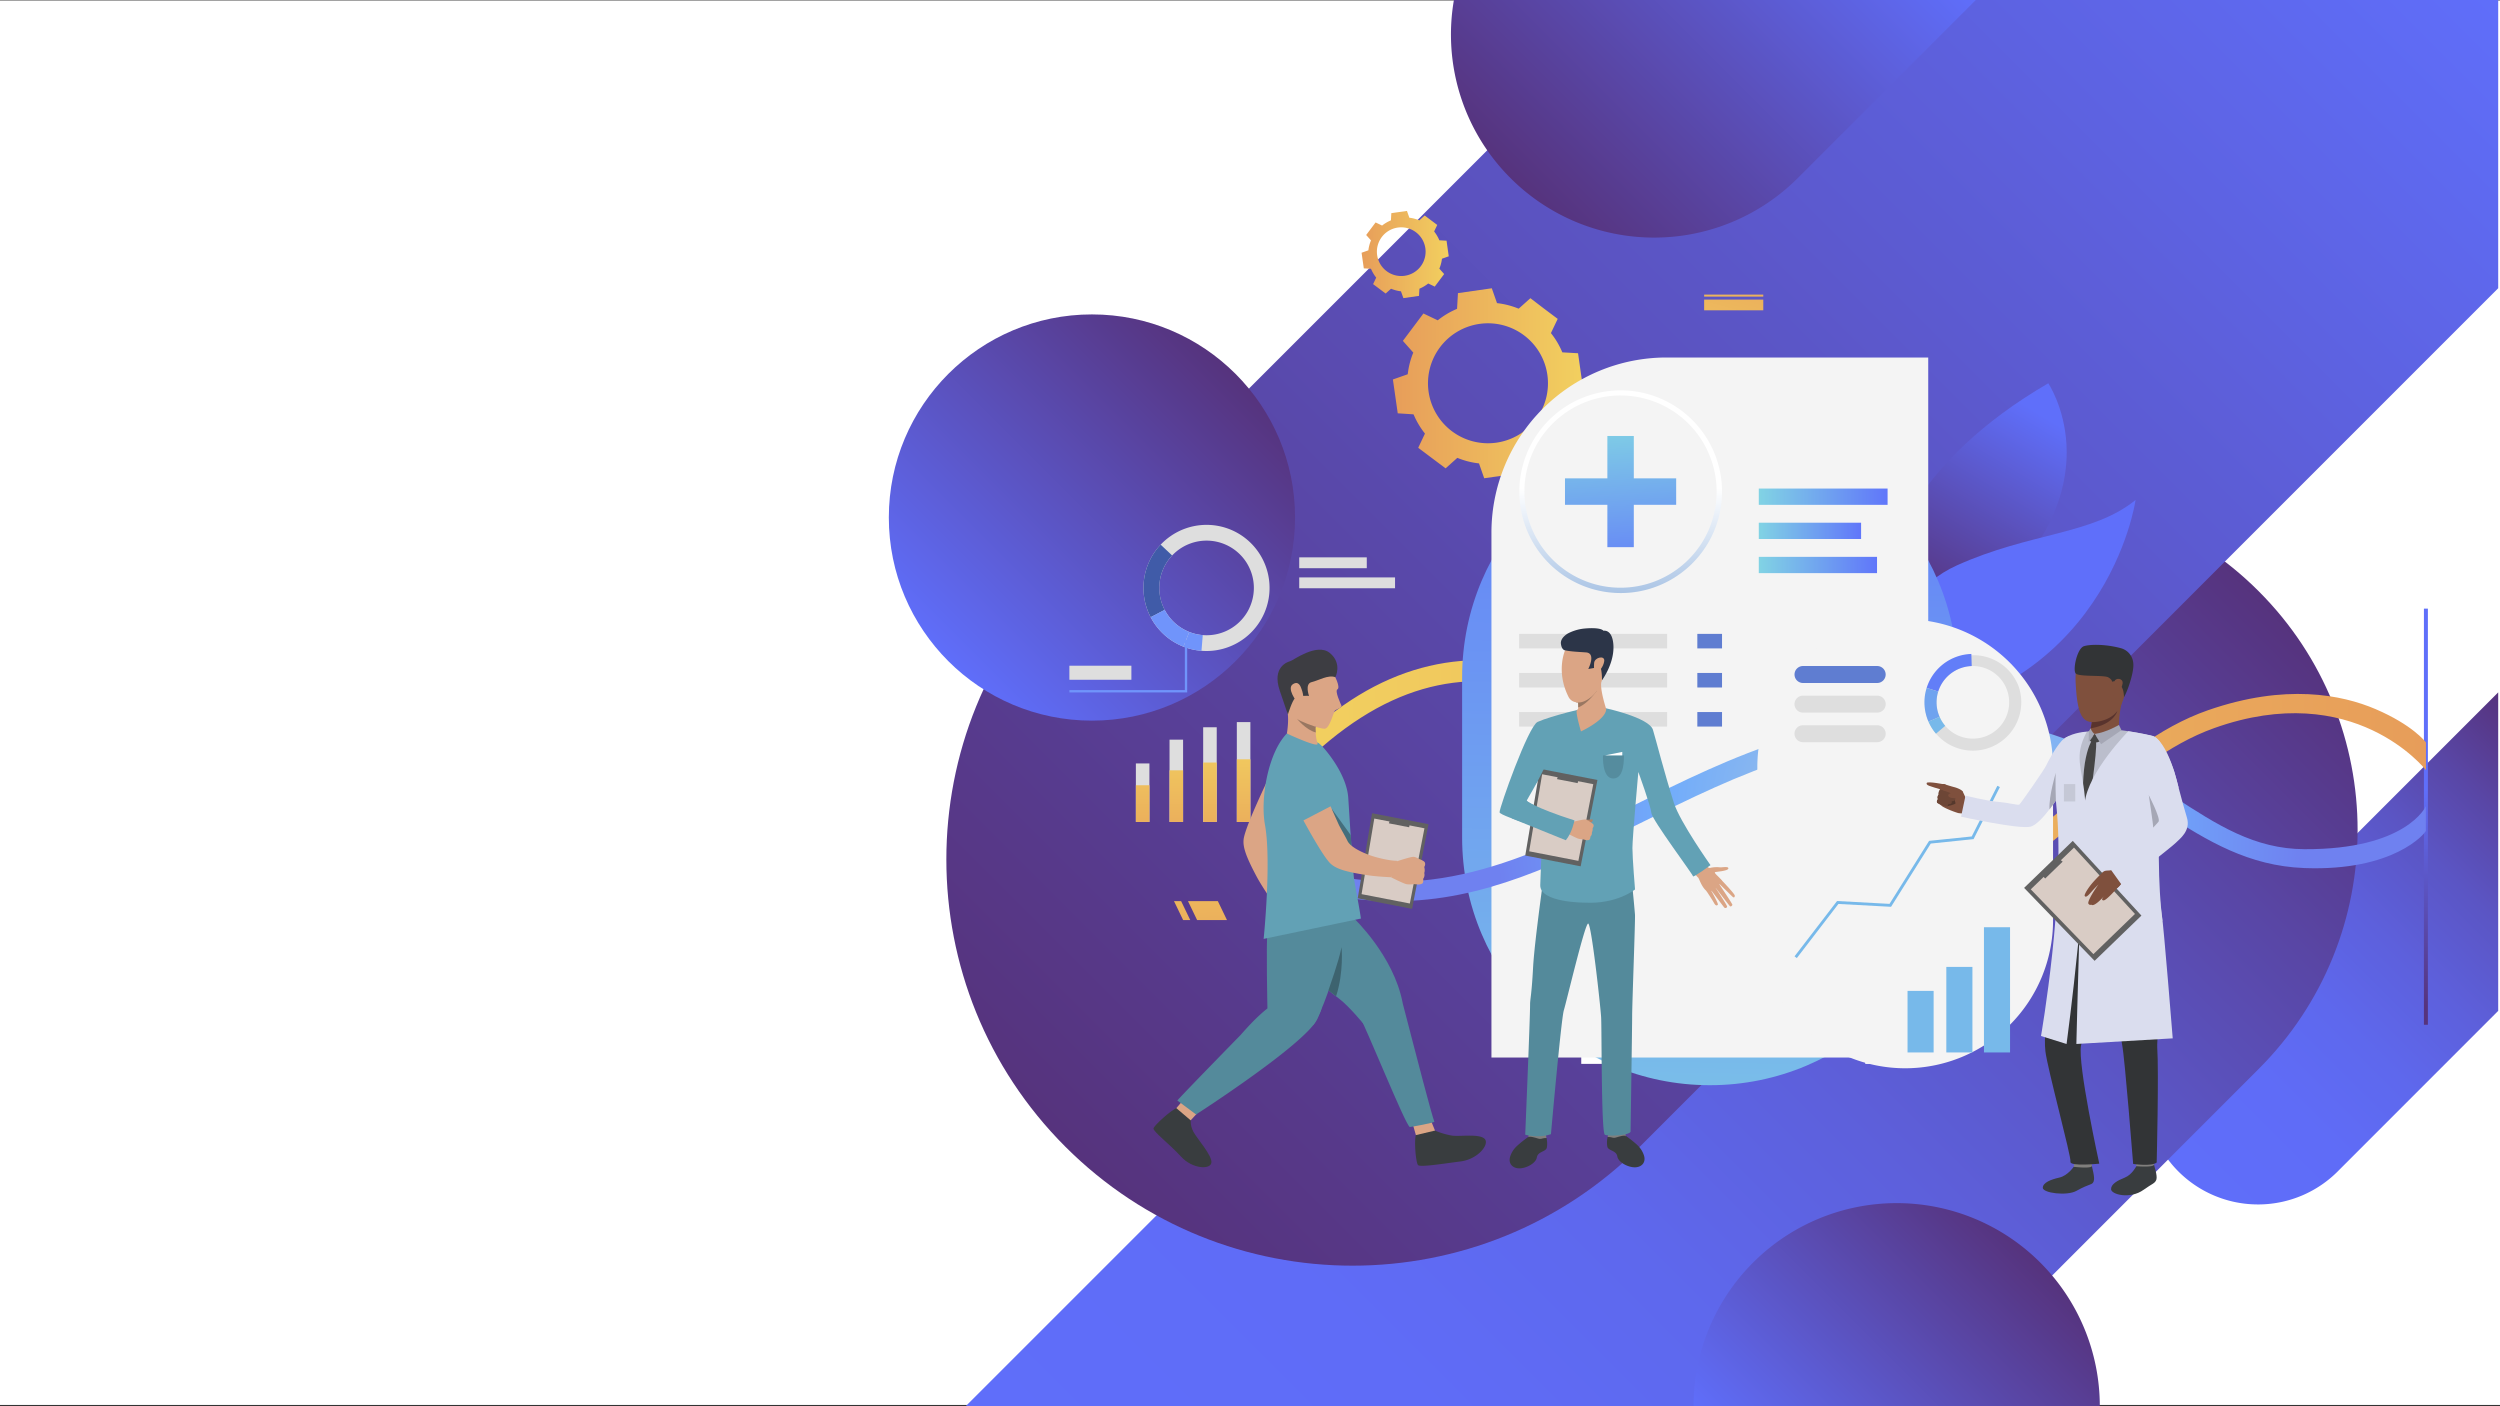 <svg id="Layer_1" data-name="Layer 1" xmlns="http://www.w3.org/2000/svg" xmlns:xlink="http://www.w3.org/1999/xlink" viewBox="0 0 1920 1080"><rect x="0" y="0" width="1920" height="1080" fill="#333333" stroke="none"/><defs><style>.cls-1{fill:#fff;}.cls-2{fill:url(#linear-gradient);}.cls-3{fill:url(#linear-gradient-2);}.cls-4{fill:url(#linear-gradient-3);}.cls-5{fill:url(#linear-gradient-4);}.cls-6{fill:url(#linear-gradient-5);}.cls-7{fill:url(#linear-gradient-6);}.cls-8{fill:url(#linear-gradient-7);}.cls-9{fill:url(#linear-gradient-8);}.cls-10{fill:#f2f2f2;}.cls-11{fill:url(#linear-gradient-9);}.cls-12{fill:url(#linear-gradient-10);}.cls-13{fill:url(#linear-gradient-11);}.cls-14{fill:url(#linear-gradient-12);}.cls-15{fill:#dedede;}.cls-16{fill:url(#linear-gradient-13);}.cls-17{fill:url(#linear-gradient-14);}.cls-18{fill:url(#linear-gradient-15);}.cls-19{fill:url(#linear-gradient-16);}.cls-20{fill:url(#linear-gradient-17);}.cls-21{fill:url(#linear-gradient-18);}.cls-22{fill:#f4f4f4;}.cls-23{fill:url(#linear-gradient-19);}.cls-24{fill:url(#linear-gradient-20);}.cls-25{fill:url(#linear-gradient-21);}.cls-26{fill:url(#linear-gradient-22);}.cls-27{fill:#5f7dd1;}.cls-28{fill:url(#radial-gradient);}.cls-29{fill:#627ef8;}.cls-30{fill:#6fa3ef;}.cls-31{fill:#77b9ea;}.cls-32{fill:url(#linear-gradient-23);}.cls-33{fill:url(#linear-gradient-24);}.cls-34{fill:url(#linear-gradient-25);}.cls-35{fill:url(#linear-gradient-26);}.cls-36{fill:#dba585;}.cls-37{fill:#393d3f;}.cls-38{fill:#548a9b;}.cls-39{fill:#62a1b5;}.cls-40{fill:#3d636f;}.cls-41{fill:#446e7c;}.cls-42{fill:#3d3d42;}.cls-43{fill:#997761;}.cls-44{fill:#616161;}.cls-45{fill:#d9ccc5;}.cls-46{fill:url(#linear-gradient-27);}.cls-47{fill:url(#linear-gradient-28);}.cls-48{fill:#405ba8;}.cls-49{fill:#7094fb;}.cls-50{fill:#807f7d;}.cls-51{fill:#2c3548;}.cls-52{fill:#b68264;}.cls-53{fill:#558c9e;}.cls-54{fill:#7f503d;}.cls-55{fill:#55382c;}.cls-56{fill:#6d4636;}.cls-57{fill:#323436;}.cls-58{fill:#daddee;}.cls-59{fill:#bbbecc;}.cls-60{fill:#59332d;}.cls-61{fill:#454545;}.cls-62{fill:#a5a7b5;}.cls-63{fill:#c5c8d6;}</style><linearGradient id="linear-gradient" x1="2359.39" y1="182.59" x2="2665.21" y2="488.42" gradientTransform="matrix(1, 0, 0, -1, -685.43, 1080.96)" gradientUnits="userSpaceOnUse"><stop offset="0" stop-color="#5f6efa"/><stop offset="0.22" stop-color="#5f6cf7"/><stop offset="0.39" stop-color="#5e68ed"/><stop offset="0.55" stop-color="#5d60dc"/><stop offset="0.71" stop-color="#5b55c4"/><stop offset="0.85" stop-color="#5946a5"/><stop offset="0.99" stop-color="#563480"/><stop offset="1" stop-color="#56337d"/></linearGradient><linearGradient id="linear-gradient-2" x1="1610.55" y1="-182.2" x2="2420.05" y2="627.29" xlink:href="#linear-gradient"/><linearGradient id="linear-gradient-3" x1="2047.93" y1="-60.54" x2="2236.23" y2="127.75" gradientTransform="matrix(1, 0, 0, -1, -685.43, 1080.96)" gradientUnits="userSpaceOnUse"><stop offset="0" stop-color="#5f6efa"/><stop offset="1" stop-color="#56337d"/></linearGradient><linearGradient id="linear-gradient-4" x1="1503.59" y1="200.66" x2="2494.14" y2="1191.22" gradientTransform="matrix(1, 0, 0, -1, -685.43, 1080.96)" gradientUnits="userSpaceOnUse"><stop offset="0" stop-color="#56337d"/><stop offset="1" stop-color="#5f6efa"/></linearGradient><linearGradient id="linear-gradient-5" x1="728.31" y1="574.58" x2="948.91" y2="795.19" gradientTransform="matrix(1, 0, 0, -1, 0, 1082.35)" xlink:href="#linear-gradient-3"/><linearGradient id="linear-gradient-6" x1="1855.59" y1="934.43" x2="2102.66" y2="1181.5" xlink:href="#linear-gradient-4"/><linearGradient id="linear-gradient-7" x1="1755.17" y1="786.96" x2="1901.08" y2="786.96" gradientTransform="matrix(1, 0, 0, -1, -685.43, 1080.96)" gradientUnits="userSpaceOnUse"><stop offset="0" stop-color="#e79d5a"/><stop offset="1" stop-color="#f2d05f"/></linearGradient><linearGradient id="linear-gradient-8" x1="1731.12" y1="885.83" x2="1798" y2="885.83" xlink:href="#linear-gradient-7"/><linearGradient id="linear-gradient-9" x1="2785.33" y1="11715.75" x2="2930.2" y2="11715.75" gradientTransform="matrix(0.29, 0.96, 0.96, -0.29, -10620.17, 1102.16)" gradientUnits="userSpaceOnUse"><stop offset="0" stop-color="#81d3e4"/><stop offset="1" stop-color="#6076fa"/></linearGradient><linearGradient id="linear-gradient-10" x1="2164.92" y1="615.64" x2="2253.52" y2="762.71" gradientTransform="matrix(1, 0, 0, -1, -685.43, 1080.96)" gradientUnits="userSpaceOnUse"><stop offset="0" stop-color="#56337d"/><stop offset="1" stop-color="#5f6ffa"/></linearGradient><linearGradient id="linear-gradient-11" x1="3865.49" y1="9325.48" x2="3850.43" y2="9365.35" gradientTransform="matrix(0.29, 0.96, 0.96, -0.29, -10620.17, 1102.16)" xlink:href="#linear-gradient-10"/><linearGradient id="linear-gradient-12" x1="1863.09" y1="309.09" x2="1863.09" y2="476.56" gradientTransform="matrix(1, 0, 0, -1, 0, 1082.35)" xlink:href="#linear-gradient-10"/><linearGradient id="linear-gradient-13" x1="-9835.76" y1="483.57" x2="-8968.95" y2="483.57" gradientTransform="translate(-7972.64 1080.96) rotate(180)" xlink:href="#linear-gradient-7"/><linearGradient id="linear-gradient-14" x1="877.55" y1="412.21" x2="877.55" y2="517.06" gradientTransform="matrix(1, 0, 0, -1, 0, 1082.35)" xlink:href="#linear-gradient-7"/><linearGradient id="linear-gradient-15" x1="903.4" y1="412.21" x2="903.4" y2="517.06" gradientTransform="matrix(1, 0, 0, -1, 0, 1082.35)" xlink:href="#linear-gradient-7"/><linearGradient id="linear-gradient-16" x1="929.24" y1="412.21" x2="929.24" y2="517.07" gradientTransform="matrix(1, 0, 0, -1, 0, 1082.35)" xlink:href="#linear-gradient-7"/><linearGradient id="linear-gradient-17" x1="955.09" y1="412.21" x2="955.09" y2="517.07" gradientTransform="matrix(1, 0, 0, -1, 0, 1082.35)" xlink:href="#linear-gradient-7"/><linearGradient id="linear-gradient-18" x1="1991.02" y1="68.6" x2="2004.16" y2="815.02" gradientTransform="matrix(1, 0, 0, -1, -685.43, 1080.96)" xlink:href="#linear-gradient-9"/><linearGradient id="linear-gradient-19" x1="1350.75" y1="700.88" x2="1449.67" y2="700.88" gradientTransform="matrix(1, 0, 0, -1, 0, 1082.35)" xlink:href="#linear-gradient-9"/><linearGradient id="linear-gradient-20" x1="1350.75" y1="648.43" x2="1441.56" y2="648.43" gradientTransform="matrix(1, 0, 0, -1, 0, 1082.35)" xlink:href="#linear-gradient-9"/><linearGradient id="linear-gradient-21" x1="1350.75" y1="674.65" x2="1429.32" y2="674.65" gradientTransform="matrix(1, 0, 0, -1, 0, 1082.35)" xlink:href="#linear-gradient-9"/><linearGradient id="linear-gradient-22" x1="1930.04" y1="597.61" x2="1930.04" y2="706.25" gradientTransform="matrix(1, 0, 0, -1, -685.43, 1080.96)" gradientUnits="userSpaceOnUse"><stop offset="0" stop-color="#8db0dc"/><stop offset="1" stop-color="#fff"/></linearGradient><radialGradient id="radial-gradient" cx="-9360.91" cy="-869.95" r="81.74" gradientTransform="translate(-34113.09 -2678.92) rotate(180) scale(3.8)" gradientUnits="userSpaceOnUse"><stop offset="0.16" stop-color="#9ec0e5"/><stop offset="0.58" stop-color="#71acfb"/><stop offset="1" stop-color="#6f81f0"/></radialGradient><linearGradient id="linear-gradient-23" x1="929.06" y1="314.08" x2="925.08" y2="474.22" gradientTransform="matrix(1, 0, 0, -1, 0, 1082.35)" xlink:href="#linear-gradient-7"/><linearGradient id="linear-gradient-24" x1="909.6" y1="313.59" x2="905.62" y2="473.72" gradientTransform="matrix(1, 0, 0, -1, 0, 1082.35)" xlink:href="#linear-gradient-7"/><linearGradient id="linear-gradient-25" x1="2034.1" y1="911.34" x2="1998.21" y2="777.11" gradientTransform="matrix(1, 0, 0, -1, -685.43, 1081.3)" xlink:href="#linear-gradient-7"/><linearGradient id="linear-gradient-26" x1="2032.3" y1="911.81" x2="1996.42" y2="777.59" gradientTransform="matrix(1, 0, 0, -1, -685.43, 1081.3)" xlink:href="#linear-gradient-7"/><linearGradient id="linear-gradient-27" x1="1241" y1="760.01" x2="1249.64" y2="627.78" gradientTransform="matrix(1, 0, 0, -1, 0, 1082.35)" xlink:href="#linear-gradient-9"/><linearGradient id="linear-gradient-28" x1="1926.43" y1="758.96" x2="1935.06" y2="626.72" gradientTransform="matrix(1, 0, 0, -1, -685.43, 1081.31)" xlink:href="#linear-gradient-9"/></defs><title>loginbg</title><rect class="cls-1" y="0.35" width="1920" height="1078.65"/><path class="cls-2" d="M1918.62,531.38V776L1796.28,898.37A86.49,86.49,0,1,1,1674,776.05Z" transform="translate(0 0.35)"/><path class="cls-3" d="M1734.61,820.65,1572.74,982.56l-97.13,97.09h-734l626-626c101.32-101.33,265.63-101.33,367,0S1836,719.37,1734.61,820.65Z" transform="translate(0 0.35)"/><path class="cls-4" d="M1612.65,1079.65h-312a156,156,0,1,1,312,0Z" transform="translate(0 0.35)"/><path class="cls-5" d="M1918.62-.35V221L1425,714.7,1259.37,880.31c-121.87,121.84-319.4,121.84-441.2,0s-121.85-319.33,0-441.2l321.77-321.77,20.16-20.16L1257.58-.35Z" transform="translate(0 0.35)"/><circle class="cls-6" cx="838.61" cy="397.46" r="155.99"/><path class="cls-7" d="M1517.42-.35,1380.65,136.46a156,156,0,0,1-220.55,0,155,155,0,0,1-16.31-19.13A155.73,155.73,0,0,1,1116.61-.35Z" transform="translate(0 0.35)"/><path class="cls-8" d="M1085.61,317.86a62.12,62.12,0,0,0,8.76,14.78l-5.18,10.91,10.52,7.9,10.52,7.89,9-8.06a61.39,61.39,0,0,0,16.64,4.27l4,11.4,13-1.86,13-1.86.69-12.07a61.93,61.93,0,0,0,14.78-8.76l10.92,5.21,7.89-10.52,7.89-10.51-8.06-9a61.5,61.5,0,0,0,4.28-16.64l11.39-4-1.86-13-1.85-13-12.08-.69a61.37,61.37,0,0,0-8.75-14.78l5.2-10.92-10.51-7.89-10.46-8-9,8.06a61.75,61.75,0,0,0-16.64-4.27l-4-11.4-13,1.86-13,1.86-.68,12.07a61.6,61.6,0,0,0-14.83,8.82l-11-5.25-7.89,10.52-7.89,10.51,8,9a61.75,61.75,0,0,0-4.27,16.64l-11.4,4,1.86,13,1.86,13Zm50.65-69.46a46.07,46.07,0,1,1-39.1,52.12,46.07,46.07,0,0,1,39.1-52.12Z" transform="translate(0 0.35)"/><path class="cls-9" d="M1052.92,206.07a27.89,27.89,0,0,0,4,6.78l-2.39,5,4.82,3.61,4.82,3.62,4.14-3.7a28.09,28.09,0,0,0,7.63,2l1.85,5.23,6-.86,6-.85.32-5.53a28,28,0,0,0,6.77-4l5,2.39,3.62-4.82,3.61-4.82-3.69-4.14a28.26,28.26,0,0,0,2-7.63l5.22-1.85-.85-6-.85-6-5.53-.31a28.61,28.61,0,0,0-4-6.78l2.39-5-4.82-3.62-4.83-3.62-4.13,3.7a28.36,28.36,0,0,0-7.63-2l-1.85-5.23-6,.86-6,.85-.31,5.53a28.55,28.55,0,0,0-6.78,4l-5-2.39-3.61,4.82-3.62,4.82,3.7,4.14a27.73,27.73,0,0,0-2,7.63l-5.23,1.86.85,6,.86,6Zm23.27-31.83a18.7,18.7,0,1,1-.06,0Z" transform="translate(0 0.35)"/><rect class="cls-10" x="1298.96" y="467.43" width="3.05" height="319.59"/><rect class="cls-1" x="1300.49" y="428.05" width="32.84" height="8.33"/><rect class="cls-1" x="1300.49" y="443.45" width="26.27" height="8.33"/><rect class="cls-1" x="1302.01" y="805.95" width="34.46" height="11.11"/><path class="cls-11" d="M1427,355.65s66.65,79,24.37,130.21-53.91,1-53.91,1-25.3,4.69,18.52-59.31C1436.62,397.39,1427,355.65,1427,355.65Z" transform="translate(0 0.35)"/><path class="cls-12" d="M1573.07,294s49.51,73.09-36.69,157.27-79.8,134.41-79.8,134.41S1368.44,413.13,1573.07,294Z" transform="translate(0 0.35)"/><path class="cls-13" d="M1440.49,553.9c-36.17,3.28,5.79-94.52,62.3-120s104.3-23.36,137.34-50.3C1640.13,383.55,1618.58,537.83,1440.49,553.9Z" transform="translate(0 0.35)"/><rect class="cls-14" x="1861.57" y="467.43" width="3.05" height="319.59"/><rect class="cls-10" x="1212.87" y="467.43" width="3.05" height="319.59"/><rect class="cls-10" x="1429.46" y="467.43" width="3.05" height="319.59"/><rect class="cls-15" x="997.81" y="428.05" width="51.88" height="8.33"/><rect class="cls-15" x="997.81" y="443.45" width="73.59" height="8.33"/><rect class="cls-1" x="1212.06" y="428.05" width="60.91" height="8.33"/><rect class="cls-1" x="1212.06" y="443.45" width="38.94" height="8.33"/><rect class="cls-1" x="1432.51" y="428.05" width="37.74" height="8.33"/><rect class="cls-1" x="1432.51" y="443.45" width="43.99" height="8.33"/><rect class="cls-1" x="1214.4" y="805.95" width="34.46" height="11.11"/><rect class="cls-1" x="1432.51" y="805.95" width="34.46" height="11.11"/><path class="cls-16" d="M1477.3,688.11c49.87,0,89.42-33.53,128.13-66.36,29.36-24.89,59.82-50.35,95-62.9,107.3-38.31,162.2,31.65,162.69,32.27V569.83c-.58-.72-10.37-13.45-38.7-25.59-25.79-11-69.07-19.87-128.76.89-37.81,13.16-69.22,39.79-99.59,65.54-61.61,52.23-114.82,97.34-207.23,26.69-70-53.53-136-104.53-200.88-123.16-63.5-18.23-129.69-4.89-191.65,57.09l.46,19.32c131.61-132.21,243.68-48.44,383.25,58.27C1417,677.15,1448.82,688.11,1477.3,688.11Z" transform="translate(0 0.35)"/><rect class="cls-15" x="872.35" y="586.32" width="10.41" height="44.94"/><rect class="cls-15" x="898.2" y="568.06" width="10.41" height="63.2"/><rect class="cls-15" x="924.04" y="558.54" width="10.41" height="72.72"/><rect class="cls-15" x="949.88" y="554.57" width="10.41" height="76.69"/><rect class="cls-17" x="872.35" y="603.07" width="10.41" height="28.19"/><rect class="cls-18" x="898.2" y="591.61" width="10.41" height="39.65"/><rect class="cls-19" x="924.04" y="585.64" width="10.41" height="45.63"/><rect class="cls-20" x="949.88" y="583.15" width="10.41" height="48.12"/><path class="cls-21" d="M1313.18,833.08h0c-105.08,0-190.27-85.18-190.27-190.27V519.89c0-105.09,85.19-190.28,190.27-190.28h0c105.08,0,190.27,85.19,190.27,190.28V642.81C1503.45,747.9,1418.26,833.08,1313.18,833.08Z" transform="translate(0 0.35)"/><path class="cls-22" d="M1279.88,274.21h201v537.6H1145.43V408.69a134.46,134.46,0,0,1,134.42-134.48Z" transform="translate(0 0.35)"/><rect class="cls-23" x="1350.75" y="375.21" width="98.92" height="12.51"/><rect class="cls-24" x="1350.75" y="427.66" width="90.81" height="12.51"/><rect class="cls-25" x="1350.75" y="401.44" width="78.57" height="12.51"/><path class="cls-26" d="M1244.61,455.11a77.83,77.83,0,1,1,32.2-6.94A77.24,77.24,0,0,1,1244.61,455.11Zm0-151.72a73.81,73.81,0,1,0,67.14,43.25A73.8,73.8,0,0,0,1244.61,303.39Z" transform="translate(0 0.35)"/><rect class="cls-15" x="1166.69" y="486.82" width="113.67" height="11.16"/><rect class="cls-15" x="1166.69" y="516.83" width="113.67" height="11.16"/><rect class="cls-15" x="1166.69" y="546.85" width="113.67" height="11.15"/><rect class="cls-27" x="1303.55" y="486.82" width="18.97" height="11.16"/><rect class="cls-27" x="1303.55" y="516.83" width="18.97" height="11.16"/><rect class="cls-27" x="1303.55" y="546.85" width="18.97" height="11.15"/><path class="cls-28" d="M1071.8,691.73c67.56,0,126.28-29.22,187.5-59.66,75.59-37.58,153.74-76.45,257.87-65.8,66.49,6.79,108.22,33.87,145,57.77,33.34,21.63,64.86,40.65,107.55,42.28,69,2.62,92.93-26.8,93.33-28.6V618.83h0c-.09.34-15.15,33.35-93.26,33-38.46-.19-66.85-18.6-99.72-39.94-38.2-24.78-81.5-52.87-151.48-60-108.3-11.07-188.37,28.75-265.8,67.25-81,40.29-158.33,78.07-256.09,45.29V680C1024.61,689.24,1046.9,691.73,1071.8,691.73Z" transform="translate(0 0.35)"/><path class="cls-22" d="M1463.19,820.08h0a113.54,113.54,0,0,1-113.55-113.54h0V588.79a113.55,113.55,0,0,1,113.55-113.56h0a113.55,113.55,0,0,1,113.55,113.55h0V706.54a113.54,113.54,0,0,1-113.55,113.54Z" transform="translate(0 0.35)"/><path class="cls-15" d="M1550.19,526.52a37.18,37.18,0,0,0-70,25c.28.79.59,1.56.92,2.33a36.77,36.77,0,0,0,5.76,9.25,37.18,37.18,0,0,0,63.32-36.58Zm-25.62,38.77a27.87,27.87,0,0,1-30.62-8.18,27.44,27.44,0,0,1-4.32-6.94c-.25-.56-.48-1.15-.69-1.73a27.87,27.87,0,1,1,35.63,16.84Z" transform="translate(0 0.35)"/><path class="cls-29" d="M1488.55,530.74l-8.88-2.78A37.24,37.24,0,0,1,1514,501.88l.28,9.3A28,28,0,0,0,1488.55,530.74Z" transform="translate(0 0.35)"/><path class="cls-30" d="M1489.6,550.17l-8.53,3.71c-.33-.76-.64-1.53-.92-2.32a37,37,0,0,1-.48-23.6l8.88,2.78a27.79,27.79,0,0,0,.36,17.7C1489.12,549,1489.35,549.65,1489.6,550.17Z" transform="translate(0 0.35)"/><path class="cls-31" d="M1486.83,563.13a36.42,36.42,0,0,1-5.76-9.25l8.53-3.71a27.44,27.44,0,0,0,4.32,6.94Z" transform="translate(0 0.35)"/><rect class="cls-31" x="1494.78" y="742.58" width="20.04" height="65.7"/><rect class="cls-31" x="1464.99" y="761" width="20.04" height="47.28"/><rect class="cls-31" x="1523.68" y="712.12" width="20.04" height="96.16"/><polygon class="cls-31" points="1379.95 735.81 1378.2 734.47 1410.86 691.98 1451.15 694.17 1481.54 645.78 1514.28 642.4 1533.96 603.49 1535.92 604.47 1515.7 644.46 1482.84 647.85 1452.33 696.43 1411.89 694.24 1379.95 735.81"/><path class="cls-27" d="M1441.7,524.19h-57a6.51,6.51,0,0,1-6.51-6.52v0h0a6.52,6.52,0,0,1,6.52-6.52h57a6.53,6.53,0,0,1,6.48,6.52h0A6.51,6.51,0,0,1,1441.7,524.19Z" transform="translate(0 0.35)"/><path class="cls-15" d="M1441.7,546.93h-57a6.52,6.52,0,0,1-6.52-6.52h0a6.53,6.53,0,0,1,6.52-6.51h57a6.53,6.53,0,0,1,6.52,6.51h0a6.52,6.52,0,0,1-6.52,6.53Z" transform="translate(0 0.35)"/><path class="cls-15" d="M1441.7,569.65h-57a6.5,6.5,0,0,1-6.52-6.5h0a6.51,6.51,0,0,1,6.51-6.51h57a6.52,6.52,0,0,1,6.52,6.5h0a6.5,6.5,0,0,1-6.51,6.51Z" transform="translate(0 0.35)"/><polygon class="cls-32" points="919.39 706.63 942.33 706.63 935.31 692.06 912.37 692.06 919.39 706.63"/><polygon class="cls-33" points="908.65 706.63 914.12 706.63 907.1 692.06 901.63 692.06 908.65 706.63"/><rect class="cls-34" x="1308.78" y="230.09" width="45.42" height="8.23"/><rect class="cls-35" x="1308.78" y="226.25" width="45.42" height="1.55"/><path class="cls-36" d="M987.3,684.12A43.08,43.08,0,0,1,974.46,688s-5.9-8.65-9.36-15.13c-8.23-15.45-10.67-22.69-10-28.62,1.26-10.65,22.23-53.33,22.23-53.33l23.29,9-17.83,31.68c-1.66,3.25-3.81,8.52-6,12.81-2.91,5.63.59,18.5,2.66,23.88C979.47,668.29,983.27,678.65,987.3,684.12Z" transform="translate(0 0.35)"/><path class="cls-37" d="M914.54,859.89s-.69,3.86,2,9,14.65,18.31,13.8,23.76-14.66,4.77-23.34-4.75-21.59-19.35-21.12-21.64,13.51-14.14,18-15.71S914.54,859.89,914.54,859.89Z" transform="translate(0 0.35)"/><polygon class="cls-36" points="919.31 855.15 914.42 860.42 903.42 851.04 908.47 845.18 919.31 855.15"/><path class="cls-38" d="M904.19,844.83c5.36-6.09,48.68-50.4,48.68-50.4C975,769,983.6,768.29,983.6,768.29a131.74,131.74,0,0,1,13.16,1.15c1.09.16,4.64.11,5.78.3,14.06,2.28,14.45.67,9.31,12.2-8.45,19-93.26,73.62-93.26,73.62Z" transform="translate(0 0.35)"/><path class="cls-37" d="M1102.08,867.94a59.49,59.49,0,0,0,13.07,3.86c6.12.84,20.87-1.6,25,2.43s-4.84,15.65-18.42,17.4-31,4.6-32.67,2.79-3.1-18.1-1.7-23S1102.08,867.94,1102.08,867.94Z" transform="translate(0 0.35)"/><polygon class="cls-36" points="1099.16 861.08 1102.08 868.27 1087.41 871.76 1085.19 864.05 1099.16 861.08"/><path class="cls-38" d="M1077.19,769.74s-6-22.78,8,30.87c0,0,14.78,57.22,16.4,60.49.39.77-18.52,4.22-18.87,4.09-3.29-1.32-32.73-74.64-40-88.19C1036.24,765.07,1077.19,769.74,1077.19,769.74Z" transform="translate(0 0.35)"/><path class="cls-38" d="M1077.19,769.74l-29.47,16.91s-11.58-14.21-19.25-20l-2.37-1.8c-1.13-.86-2.27-1.73-3.4-2.62l-2.46-2c-5.61-4.47-10.85-9-13.73-12.34-8.34-9.62,9.91-70.48,33-43.34C1039.46,704.57,1070.36,733.58,1077.19,769.74Z" transform="translate(0 0.35)"/><path class="cls-38" d="M1037.62,697.37s-14.5,66.63-28.79,89.3c0,0-24.28-8.18-35.43-12.55,0,0-1.08-48.16,0-60.75C974.4,701.65,1037.62,697.37,1037.62,697.37Z" transform="translate(0 0.35)"/><path class="cls-39" d="M970.48,720.73s6.12-59.87,1-87.74c-3.36-18.53,1.51-48.57,12.61-64.79a39.66,39.66,0,0,1,4.19-5.21s22.41,5.93,24.66,7.5a44.94,44.94,0,0,1,5.81,6.13h0c6.37,7.82,15.79,22,16.71,35.73.66,10,1.21,19.19,1.84,28.65.18,2.89.38,5.8.59,8.77.5,7.13,1.08,14.6,1.79,22.83.4,4.58,3.49,19.1,5.52,32.5Z" transform="translate(0 0.35)"/><path class="cls-40" d="M1026.1,764.82c-1.13-.86-2.27-1.72-3.4-2.62l-2.46-2c1.17-3.76,7.57-20.87,10.08-33.1C1030.32,727.15,1032.19,746.19,1026.1,764.82Z" transform="translate(0 0.35)"/><path class="cls-41" d="M1038,649.77s-13,19.83-15.36-29.14L1037.36,641Q1037.63,645.34,1038,649.77Z" transform="translate(0 0.35)"/><path class="cls-36" d="M988.32,563s2.34-12.94-.38-20.48,22.31,12.69,22.31,12.69v2.62c0,1.21.1,2.76.21,4.38a33.09,33.09,0,0,0,1.39,8.37C1013.57,574.79,988.32,563,988.32,563Z" transform="translate(0 0.35)"/><path class="cls-36" d="M1024.52,517.6s5.27,9.94,2.62,11.46c-2.2,1.26,2.49,11,3.1,12.59s-4,2.72-5,3.73-4,13.57-7.73,13.92-20.71-5.65-25.32-10.5-8.26-26.63-5.11-35.79S1015.19,500.23,1024.52,517.6Z" transform="translate(0 0.35)"/><path class="cls-42" d="M1025.57,519.75s5.52-10.66-4.33-18.66-28.2,5.8-30.26,6.32-14.29,4.42-8.15,22.6c5.56,16.5,6.28,18.36,6.28,18.36s3.38-11,5.53-12.51c3.36-2.4,10.69-1.77,10.69-1.77s-3.43-9.3,2-10.57S1020.06,517.65,1025.57,519.75Z" transform="translate(0 0.35)"/><path class="cls-36" d="M999.55,528.75c-.47-1.27-2-6.75-6.71-3.57s2.84,13.53,3.65,13.67S1003.53,539.48,999.55,528.75Z" transform="translate(0 0.35)"/><path class="cls-43" d="M1010.5,562.19c-7.76-2.09-14.41-10.54-14.41-10.54,2.12,2.08,14.2,6.14,14.2,6.14C1010.32,559,1010.39,560.56,1010.5,562.19Z" transform="translate(0 0.35)"/><polygon class="cls-44" points="1097.1 632.97 1084.47 698 1042.73 689.9 1053.73 624.55 1097.1 632.97"/><polygon class="cls-45" points="1093.97 636.14 1082.75 693.89 1045.68 686.7 1055.45 628.66 1093.97 636.14"/><polygon class="cls-44" points="1082.22 635.35 1083 631.3 1068.01 628.39 1066.64 632.32 1082.22 635.35"/><path class="cls-36" d="M1092.19,678.29a9.3,9.3,0,0,1-2.8.71s-1.76-.23-3-.32a8.34,8.34,0,0,0-1,0,16.83,16.83,0,0,1-5.3,0c-2.3-.5-11.67-5.22-11.67-5.22l1.11-5.78.27-5.56s13.65-4.64,15.85-4.42a3.2,3.2,0,0,1,.62.09c1.85.37,3.06,1.41,4,1.71.35.12,3.71,1.47,4,2.51a3.56,3.56,0,0,1-.45,3.42s.78,2.84,0,4.66a5.26,5.26,0,0,1-.85,4.57S1093.55,677.31,1092.19,678.29Z" transform="translate(0 0.35)"/><path class="cls-36" d="M1073,660.75a43.36,43.36,0,0,1-4.52,12.63s-10.47-.42-17.73-1.5c-17.32-2.59-24.58-4.94-28.92-9-7.82-7.37-29.6-49.63-29.6-49.63l21.09-13.36,14.88,33.16c1.61,3.27,4.57,8.14,6.7,12.47,2.78,5.68,15.21,10.54,20.76,12.09C1055.6,657.65,1066.19,660.75,1073,660.75Z" transform="translate(0 0.35)"/><path class="cls-39" d="M1023.82,617.9l-24,12.47s-4.75-9.19-6.14-12.18c-4-8.58-10.17-21.54-2.4-27,16.75-11.81,24,7.79,28.07,18.54A56.78,56.78,0,0,0,1023.82,617.9Z" transform="translate(0 0.35)"/><rect class="cls-46" x="1234.46" y="334.84" width="20.3" height="85.39"/><rect class="cls-47" x="1201.91" y="367.38" width="85.39" height="20.31"/><path class="cls-15" d="M947.37,407.4A48.45,48.45,0,0,0,905.92,495h0c1,.47,2,.9,3,1.3a48.46,48.46,0,0,0,38.47-88.89Zm12.11,59.34A36.33,36.33,0,0,1,913.34,485c-.75-.3-1.49-.62-2.23-1a36.32,36.32,0,1,1,48.37-17.3Z" transform="translate(0 0.35)"/><path class="cls-48" d="M894.47,468.07l-10.74,5.58a48.5,48.5,0,0,1,7.64-55.72l8.83,8.31A36.38,36.38,0,0,0,894.47,468Z" transform="translate(0 0.35)"/><path class="cls-49" d="M913.34,485,908.9,496.3c-1-.4-2-.83-3-1.3a48.21,48.21,0,0,1-22.17-21.35L894.47,468a36.12,36.12,0,0,0,16.64,16C911.85,484.39,912.59,484.7,913.34,485Z" transform="translate(0 0.35)"/><path class="cls-49" d="M922.74,499.51a48.76,48.76,0,0,1-13.84-3.21L913.34,485a36.32,36.32,0,0,0,10.38,2.41Z" transform="translate(0 0.35)"/><polygon class="cls-49" points="911.76 531.78 821.29 531.78 821.29 529.99 909.96 529.99 909.96 491.66 911.76 491.66 911.76 531.78"/><rect class="cls-15" x="821.29" y="511.27" width="47.62" height="10.79"/><path class="cls-36" d="M1308.29,660.88s2.65,6,5.18,5.29a23,23,0,0,1,7.49-.41c1.58.17,6.71-1,6.41.89s-8.39,2.37-10.08,2.79,4.39,4.72,4.81,6.38-8.07,11.23-11.86,7.8-5.36-9.6-6.16-10.07-4.29-5.39-4.29-5.39Z" transform="translate(0 0.35)"/><path class="cls-36" d="M1321.42,674.81s10.86,11.27,10.89,12.63-.66,1.92-1.72.91-10.83-10.59-10.83-10.59,10.4,15.51,10.68,16.61c.17.64-1.12,1.79-1.75,1.31s-11.88-15.27-11.88-15.27,9.69,14.51,9.63,15.51a1.3,1.3,0,0,1-2.29.63c-.8-1-10.6-14-10.6-14s6.33,11,5.77,11.86c-.35.52-1.42,1.56-3-1.34s-5.93-9.32-5.93-9.32Z" transform="translate(0 0.35)"/><path class="cls-37" d="M1173.8,872.73s-4.16,3-6.46,5-5.45,4.34-7.37,9.65,1.13,9.23,6.32,9.55,13.18-3.61,14-8.37,6.87-4.16,7.67-7.52a18.13,18.13,0,0,0-.27-7.48Z" transform="translate(0 0.35)"/><path class="cls-50" d="M1174.49,868.82l-.69,3.91s2.14,4,13.85.88l-.6-3.85Z" transform="translate(0 0.35)"/><path class="cls-37" d="M1187.65,873.65s-2.63.35-4.51.65-5.6-2.1-9.34-1.53l1.15,4.75S1187.39,875.13,1187.65,873.65Z" transform="translate(0 0.35)"/><path class="cls-37" d="M1248.59,871.94s4.16,3,6.47,5,5.44,4.35,7.36,9.66-1.12,9.23-6.32,9.54-13.17-3.6-14-8.37-6.88-4.16-7.68-7.51a18.55,18.55,0,0,1,.27-7.49Z" transform="translate(0 0.35)"/><path class="cls-50" d="M1247.9,868.05l.69,3.9s-2.14,4-13.85.88l.61-3.84Z" transform="translate(0 0.35)"/><path class="cls-38" d="M1253.5,779.32c0,8.57-1.22,89.44-1.22,89.44-.86,2.85-16.87,3.79-19.73,2.36s-2.36-81.61-2.88-90.26-7.48-72.22-10-71.93S1203,769.11,1201,775.68s-9.87,95-9.87,95c-9.77,3.4-19.76.41-19.76.41s3.74-89.54,3.74-100.18c0-3.94,1.17-6.93,2.28-27.91.85-16,5.3-48.76,8.28-71.31.11-.8.21-1.57.31-2.3.58-4.39,1-7.62,1.23-9.15l.14-1a21.67,21.67,0,0,1,2.52-1c20.92-7.53,61.28.44,61.28.44a3.55,3.55,0,0,0,.07.57c.07.38.13,1.15.24,2.08.23,2,.58,4.95,1,8.39v.38c1.41,12.23,2.11,19,3.21,32C1256,704.88,1253.5,770.75,1253.5,779.32Z" transform="translate(0 0.35)"/><path class="cls-39" d="M1232.35,543.37s34.26,7.27,37.12,16.8,8.4,31.89,16.12,56.21c4.62,14.55,28.07,47.7,28.07,47.7s-13.42,9.9-13.42,8.56-31.6-43.51-32-48.65-10-31.44-10-31.44-4.54,50.56-4.54,58.37,2,31.81,2,31.81-13.78,11.44-38.44,10.15c0,0-34.83.16-34.35-13.55.43-12.08,3.4-84.4,2.64-84.78s-14.44,16.75-13.11,20.05,36.75,15.13,36.75,15.13,1,3.82-4.47,12.45c0,0-52.88-15.45-53.07-18.69s22-66.11,29.24-69.41C1191.32,549.35,1219,543,1219,543Z" transform="translate(0 0.35)"/><path class="cls-37" d="M1234.74,872.82s2.64.35,4.52.66,5.6-2.11,9.33-1.54l-1.15,4.75S1235,874.37,1234.74,872.82Z" transform="translate(0 0.35)"/><path class="cls-36" d="M1233.56,544.19c-.16,8.37-19.38,17.18-19.38,17.18s-4.67-15.66-3-16.47c.64-.32.84-.52.92-1.94a29.78,29.78,0,0,0-.1-3.78,5,5,0,0,0-.09-1s2.32-2.44,5.26-5.35c5.15-5.09,12.52-12.63,12.53-10,0,.14.2.2.16.4C1228.56,529.05,1233.56,544.19,1233.56,544.19Z" transform="translate(0 0.35)"/><path class="cls-43" d="M1226.36,530.07h0a29.8,29.8,0,0,1-1.89,2.56c-2.49,3.13-7.16,8.27-12.42,10.33a29.78,29.78,0,0,0-.1-3.78,9.71,9.71,0,0,1-1.61-.2,49.46,49.46,0,0,1,3.53-5.16l3.25-1Z" transform="translate(0 0.35)"/><path class="cls-36" d="M1229.47,523.94c-1.4,3-2.73,5.26-3.11,6.13h0a10.61,10.61,0,0,1-1.89,2.56c-2.67,2.87-7.64,6.67-12.52,6.54a8,8,0,0,1-1.61-.2,7.58,7.58,0,0,1-5.57-3.85c-10.11-19.8-2.79-36-2.79-36s27.64-7.82,32,.5C1237,505.48,1232.77,516.77,1229.47,523.94Z" transform="translate(0 0.35)"/><path class="cls-51" d="M1202,499.14s-2.57-.15-3.21-5,5.59-8.12,5.59-8.12a35.47,35.47,0,0,1,10.57-3.42c4.1-.58,14.17-1.22,16.54,1.48,0,0,5.74-1.32,7.3,8.19,2.48,15.12-8.45,29.8-8.45,29.8s.09-9.88-2.09-11.19-4,1.77-4,1.77l-4.45.79s6.31-12.2-1.81-12.74S1206.62,500,1202,499.14Z" transform="translate(0 0.35)"/><path class="cls-36" d="M1224.3,508.74c.42-4.35,8.29-6,7.76-1.45s-4.4,8.94-6.19,8.79S1224,512.06,1224.3,508.74Z" transform="translate(0 0.35)"/><polygon class="cls-44" points="1226.83 599.03 1213.95 665.34 1171.39 657.07 1182.6 590.43 1226.83 599.03"/><polygon class="cls-45" points="1223.63 602.25 1212.2 661.15 1174.4 653.8 1184.36 594.63 1223.63 602.25"/><polygon class="cls-44" points="1211.65 601.45 1212.46 597.31 1197.17 594.34 1195.77 598.36 1211.65 601.45"/><path class="cls-52" d="M1218.49,629.19s3.26-.09,4.25-.24.34,2-.81,2.38S1218.49,629.19,1218.49,629.19Z" transform="translate(0 0.35)"/><path class="cls-36" d="M1220.4,644.74a6.88,6.88,0,0,1-2.12.19s-1.24-.37-2.14-.58c-.23-.06-.46-.11-.7-.15a11.68,11.68,0,0,1-3.84-.64c-1.61-.63-7.07-3.43-7.07-3.43l1.56-5.08,1.18-4s9.23-2.46,10.79-2l.45.15a15.14,15.14,0,0,1,2.7,1.7c.24.14,2.52,1.5,2.64,2.29a2.58,2.58,0,0,1-.72,2.42,6.24,6.24,0,0,1-.57,3.38,3.85,3.85,0,0,1-1.15,3.22S1221.47,644.19,1220.4,644.74Z" transform="translate(0 0.35)"/><path class="cls-39" d="M1209.19,629.73s-1.72,9.27-6.65,15.23c0,0-36.65-14.9-41.28-16.71s16.81-58.77,16.81-58.77l15.77,5.35-8.48,16s-4.19,9-12.91,23.74C1172.47,614.6,1177.83,619.65,1209.19,629.73Z" transform="translate(0 0.35)"/><path class="cls-53" d="M1231.09,579.81s-1,17.74,7.9,17.74,8.06-16,8.22-17.74Z" transform="translate(0 0.35)"/><polygon class="cls-1" points="1232.66 580.15 1245.91 580.15 1245.91 577.46 1232.66 580.15"/><path class="cls-54" d="M1510.85,615s-3-6.51-3.51-7.5-3.37-2.54-6.79-3.41-7.85-2.51-8.36-2.19a2.93,2.93,0,0,0-1.74,1.8,5.92,5.92,0,0,0-.35,3A3.62,3.62,0,0,0,1489,610a3.14,3.14,0,0,0-.54,3.45s-1.37,1.41-.59,2.85a23.49,23.49,0,0,1,3.49,2.36c.83.84,6.6,3.61,12.54,5.42C1503.89,624.06,1510.08,623.87,1510.85,615Z" transform="translate(0 0.35)"/><path class="cls-54" d="M1503.89,624.06s7.37,1.29,9.87-.15-.41-9-.41-9l-4.67-2.82Z" transform="translate(0 0.35)"/><path class="cls-55" d="M1501.19,611.83s.12,3.6.66,4.6-6.8,2.55-6.8,2.55S1496.77,612.08,1501.19,611.83Z" transform="translate(0 0.35)"/><path class="cls-56" d="M1493.11,602.2s8,3.91,7.58,5.29a2.24,2.24,0,0,1-1.47,1.59l2.58,3.11s.55,3-2.91,2.74c0,0,.8,2.77-2.5,2.1,0,0-.29,2.06-1.87,2s-6.66-2.77-6.66-2.77-1-1.12.44-2.9a3.07,3.07,0,0,1,.56-3.44,5,5,0,0,1,1.19-4.14,4.33,4.33,0,0,1,2.2-3.95C1492.54,601.94,1492.83,602.07,1493.11,602.2Z" transform="translate(0 0.35)"/><path class="cls-54" d="M1507.11,607.33s-6.14.15-9.46,1.68c-.76.35-1.42.82-1.38,1.66s1.3,1.82,4,1.9a22.23,22.23,0,0,1,6.07,1.4S1509.06,613.25,1507.11,607.33Z" transform="translate(0 0.35)"/><path class="cls-54" d="M1490.1,605.81s9.14,3.13,9.76,3.89,1.81-2.59,1.23-3.21a72.27,72.27,0,0,0-8.52-4.63C1491.78,601.65,1489.13,603.51,1490.1,605.81Z" transform="translate(0 0.35)"/><path class="cls-54" d="M1494.28,602.25s-14.31-2.93-14.6-1.19,1.09,2,12.82,5.46C1503.9,609.85,1494.28,602.25,1494.28,602.25Z" transform="translate(0 0.35)"/><path class="cls-37" d="M1592.61,895.73s-4.56,6.82-11,8.29-12.69,3.81-12.74,7.85,18.49,6.45,25.81,2.37c10.93-6.07,12-4.24,13.25-7.27s-1.46-11.16-1.38-12.12C1606.69,893.65,1592.61,895.73,1592.61,895.73Z" transform="translate(0 0.35)"/><path class="cls-50" d="M1593.32,892.36a27.25,27.25,0,0,0-.71,3.37c.12.07,14.42,1.77,14-.87-.35-2.16-.85-4.48-.85-4.48Z" transform="translate(0 0.35)"/><path class="cls-37" d="M1640.7,895.27s-3.25,6.53-8.81,8.75c-5.94,2.37-10.7,5.1-10.59,9s14.52,7.93,25,.38c6.62-4.77,8.72-4.79,9.78-7.79s-1.84-10.81-1.8-11.75C1654.34,892.71,1640.7,895.27,1640.7,895.27Z" transform="translate(0 0.35)"/><path class="cls-50" d="M1640.54,891.88c0,1.14,0,2.27.16,3.39.13.06,13.94,1.21,13.59-1.39a21.64,21.64,0,0,0-1.34-4.53Z" transform="translate(0 0.35)"/><path class="cls-57" d="M1589.9,692.51s-12.83,56.61-15.76,73.85c-2.5,14.67-4.49,29.95-3.29,40.55,1.48,13.11,20,81.08,19.27,84.93s22.13,1.51,22.13,1.51-16.82-76.71-14-90.83c2.08-10.45,20.39-79.88,23.19-76.32s6.29,65.53,8.36,75.81,8.46,91.56,8.46,91.56,14.26,2.11,18.07-1.12c0,0,1.73-69.39.41-88.68-.51-7.35,8.61-88.12-3.08-120.63C1647.48,666,1589.9,692.51,1589.9,692.51Z" transform="translate(0 0.35)"/><path class="cls-58" d="M1506.1,626.86s44.45,9.85,53.3,7.68c4.09-1,9.47-6.66,14.59-13.29,1.69-2.18,3.34-4.47,4.92-6.75h0c6.28-9.07,11.2-17.76,11.2-17.76s18.56-21.75,3.67-31.45c0,0-5.41-2-10.37,3.28s-10.8,16.45-12.1,19.29-19.53,29.14-20.48,29.73-8.91-1.51-15.3-2c-10.41-.87-26-4.92-26-4.92Z" transform="translate(0 0.35)"/><path class="cls-59" d="M1607.71,560.44s-19.11,4-21.37,6c-2.46,2.13-6.81,23.06-7.07,28.89s2.31,30.18,4.77,39.25,2,53.73.45,66.3c0,0,38.48,10.93,76.3,6,0,0-6.34-47-4.82-59.41,1.94-15.92,6.6-52.6,6.6-52.6s-3.35-25.55-6.71-28.4-26.58-6-26.58-6Z" transform="translate(0 0.35)"/><path class="cls-54" d="M1615.61,501.35s-23-8.5-21.55,22,6.82,33.65,22,29.39,16.38-23.55,18.35-32.82S1623.13,502.65,1615.61,501.35Z" transform="translate(0 0.35)"/><path class="cls-54" d="M1604.7,564.56s4.73,3.13,22.67-4.77a81.32,81.32,0,0,1,3-23.78c3.52-11.49-24.07,15.31-24.07,15.31.29.2.35,1.35.18,3a31.66,31.66,0,0,1-.88,4.74C1604.6,562.87,1604.7,561.21,1604.7,564.56Z" transform="translate(0 0.35)"/><path class="cls-57" d="M1631.19,535.11s.06-8.16-3.33-8.91a4.68,4.68,0,0,1-3.84-3.47l-2,.45s.36-1.43-2.88-3.33-22.58-.23-25-3,1.09-19.32,6.37-20.94,17.55-1.48,28.75,1.67a13,13,0,0,1,9.15,12.16C1638.85,516.2,1633.93,530.65,1631.19,535.11Z" transform="translate(0 0.35)"/><path class="cls-60" d="M1605.61,559c17.81-3,20.48-13.12,20.52-13.28-6.93,8.93-19.64,8.54-19.64,8.54A31.66,31.66,0,0,1,1605.61,559Z" transform="translate(0 0.35)"/><path class="cls-61" d="M1606.39,568.57s-3.2,4.8-5.2,17.08-1.63,33.46-1.63,33.46l4.52.54s6.82-43.15,5.65-50.67Z" transform="translate(0 0.35)"/><path class="cls-54" d="M1624,522.73c1-2.69,6.75-2.35,6.16,1.91s-5.33,10.85-7.23,9.6S1622.6,526.44,1624,522.73Z" transform="translate(0 0.35)"/><path class="cls-58" d="M1586.09,566.37s-10.86,14.37-6.83,52c7.26,67.91-11.77,176.93-11.77,176.93l19.64,6.14s18.76-139.36,14-189.93c-2.18-23-8.64-30.72,1.56-49.92C1602.67,561.54,1592.74,562,1586.09,566.37Z" transform="translate(0 0.35)"/><path class="cls-58" d="M1634.56,561.21s-31.08,31.4-33.52,55.21-6.39,185-6.39,185l74-4.31s-6.8-85.09-8.46-95.73-5.09-71.76,2.39-100.12c4-15.22-.76-34.56-10-36.66S1634.56,561.21,1634.56,561.21Z" transform="translate(0 0.35)"/><path class="cls-58" d="M1645.06,565.29s-12,3.28-5.38,25.26c5.16,17.21,5.85,20.9,5.85,20.9l27.62-6.9s-8.1-37.8-21.31-39.83C1651.84,564.73,1647.63,564.12,1645.06,565.29Z" transform="translate(0 0.35)"/><polygon class="cls-44" points="1554.51 681.9 1608.65 737.93 1644.61 703.18 1591.88 645.79 1554.51 681.9"/><polygon class="cls-45" points="1559.63 683.02 1607.72 732.77 1639.65 701.91 1592.82 650.95 1559.63 683.02"/><polygon class="cls-44" points="1570.71 674.7 1567.34 671.21 1580.25 658.73 1584.13 661.74 1570.71 674.7"/><path class="cls-62" d="M1627.36,556.39s-9.37,5.66-18.65,6.93l4.94,7.87,15.63-10.76Z" transform="translate(0 0.35)"/><path class="cls-62" d="M1605.61,559s1,3.24,3.1,4.3l-4.63,6.47.17-8.58Z" transform="translate(0 0.35)"/><path class="cls-61" d="M1608.71,563.32l-3.67,5.12s2.32,2.93,7.33.71Z" transform="translate(0 0.35)"/><path class="cls-62" d="M1574,621.25h0c1.69-2.18,3.34-4.47,4.92-6.75h0s-.59-16.56-.07-21.32C1578.84,593.18,1573.43,611,1574,621.25Z" transform="translate(0 0.35)"/><path class="cls-62" d="M1650.26,610.26s3.61,23.49,3.36,25S1670,630.55,1650.26,610.26Z" transform="translate(0 0.35)"/><rect class="cls-63" x="1585.08" y="602.2" width="8.72" height="13.32"/><path class="cls-54" d="M1623.85,665.71a4.88,4.88,0,0,1-2.13,2.11c-2.29.92-6-.53-7.37,2.74s7.72,11,10,11.38,5.54-3.34,7.66-10.58S1623.85,665.71,1623.85,665.71Z" transform="translate(0 0.35)"/><path class="cls-54" d="M1615,669.54a96.94,96.94,0,0,0-7.83,8c-3.41,3.91-6.69,9.19-6.11,10.19,1.31,2.21,4.48-2.73,8.13-6.38,3.36-3.37,2.81-2.79,2.81-2.79s0-.35-2.93,4.05c-3.15,4.74-5.9,9.94-5.16,11.1.37.56,1.83,1.93,2.54-.33-.63,1.06-.74.8-.32,1.12,2.18,1.66,7.91-4.54,10.18-7-1.73,1.9-2.8,3.49-.83,3.65,2.25.19,10-9,13-12C1631.85,675.92,1615,669.54,1615,669.54Z" transform="translate(0 0.35)"/><path class="cls-58" d="M1643.63,566.75c-2.5,1-3.45,5.42-2.42,18.31s5.56,18.82,7.26,21.8,11,21.36,9.33,23.78-17.48,18-18.4,19.29-18.56,17.24-18.56,17.24l9,12.56S1668,650,1670.93,647s11.86-9.22,8.57-19.6c-3.34-10.55-9.35-35.25-10.41-37.18S1660.19,560.35,1643.63,566.75Z" transform="translate(0 0.35)"/></svg>